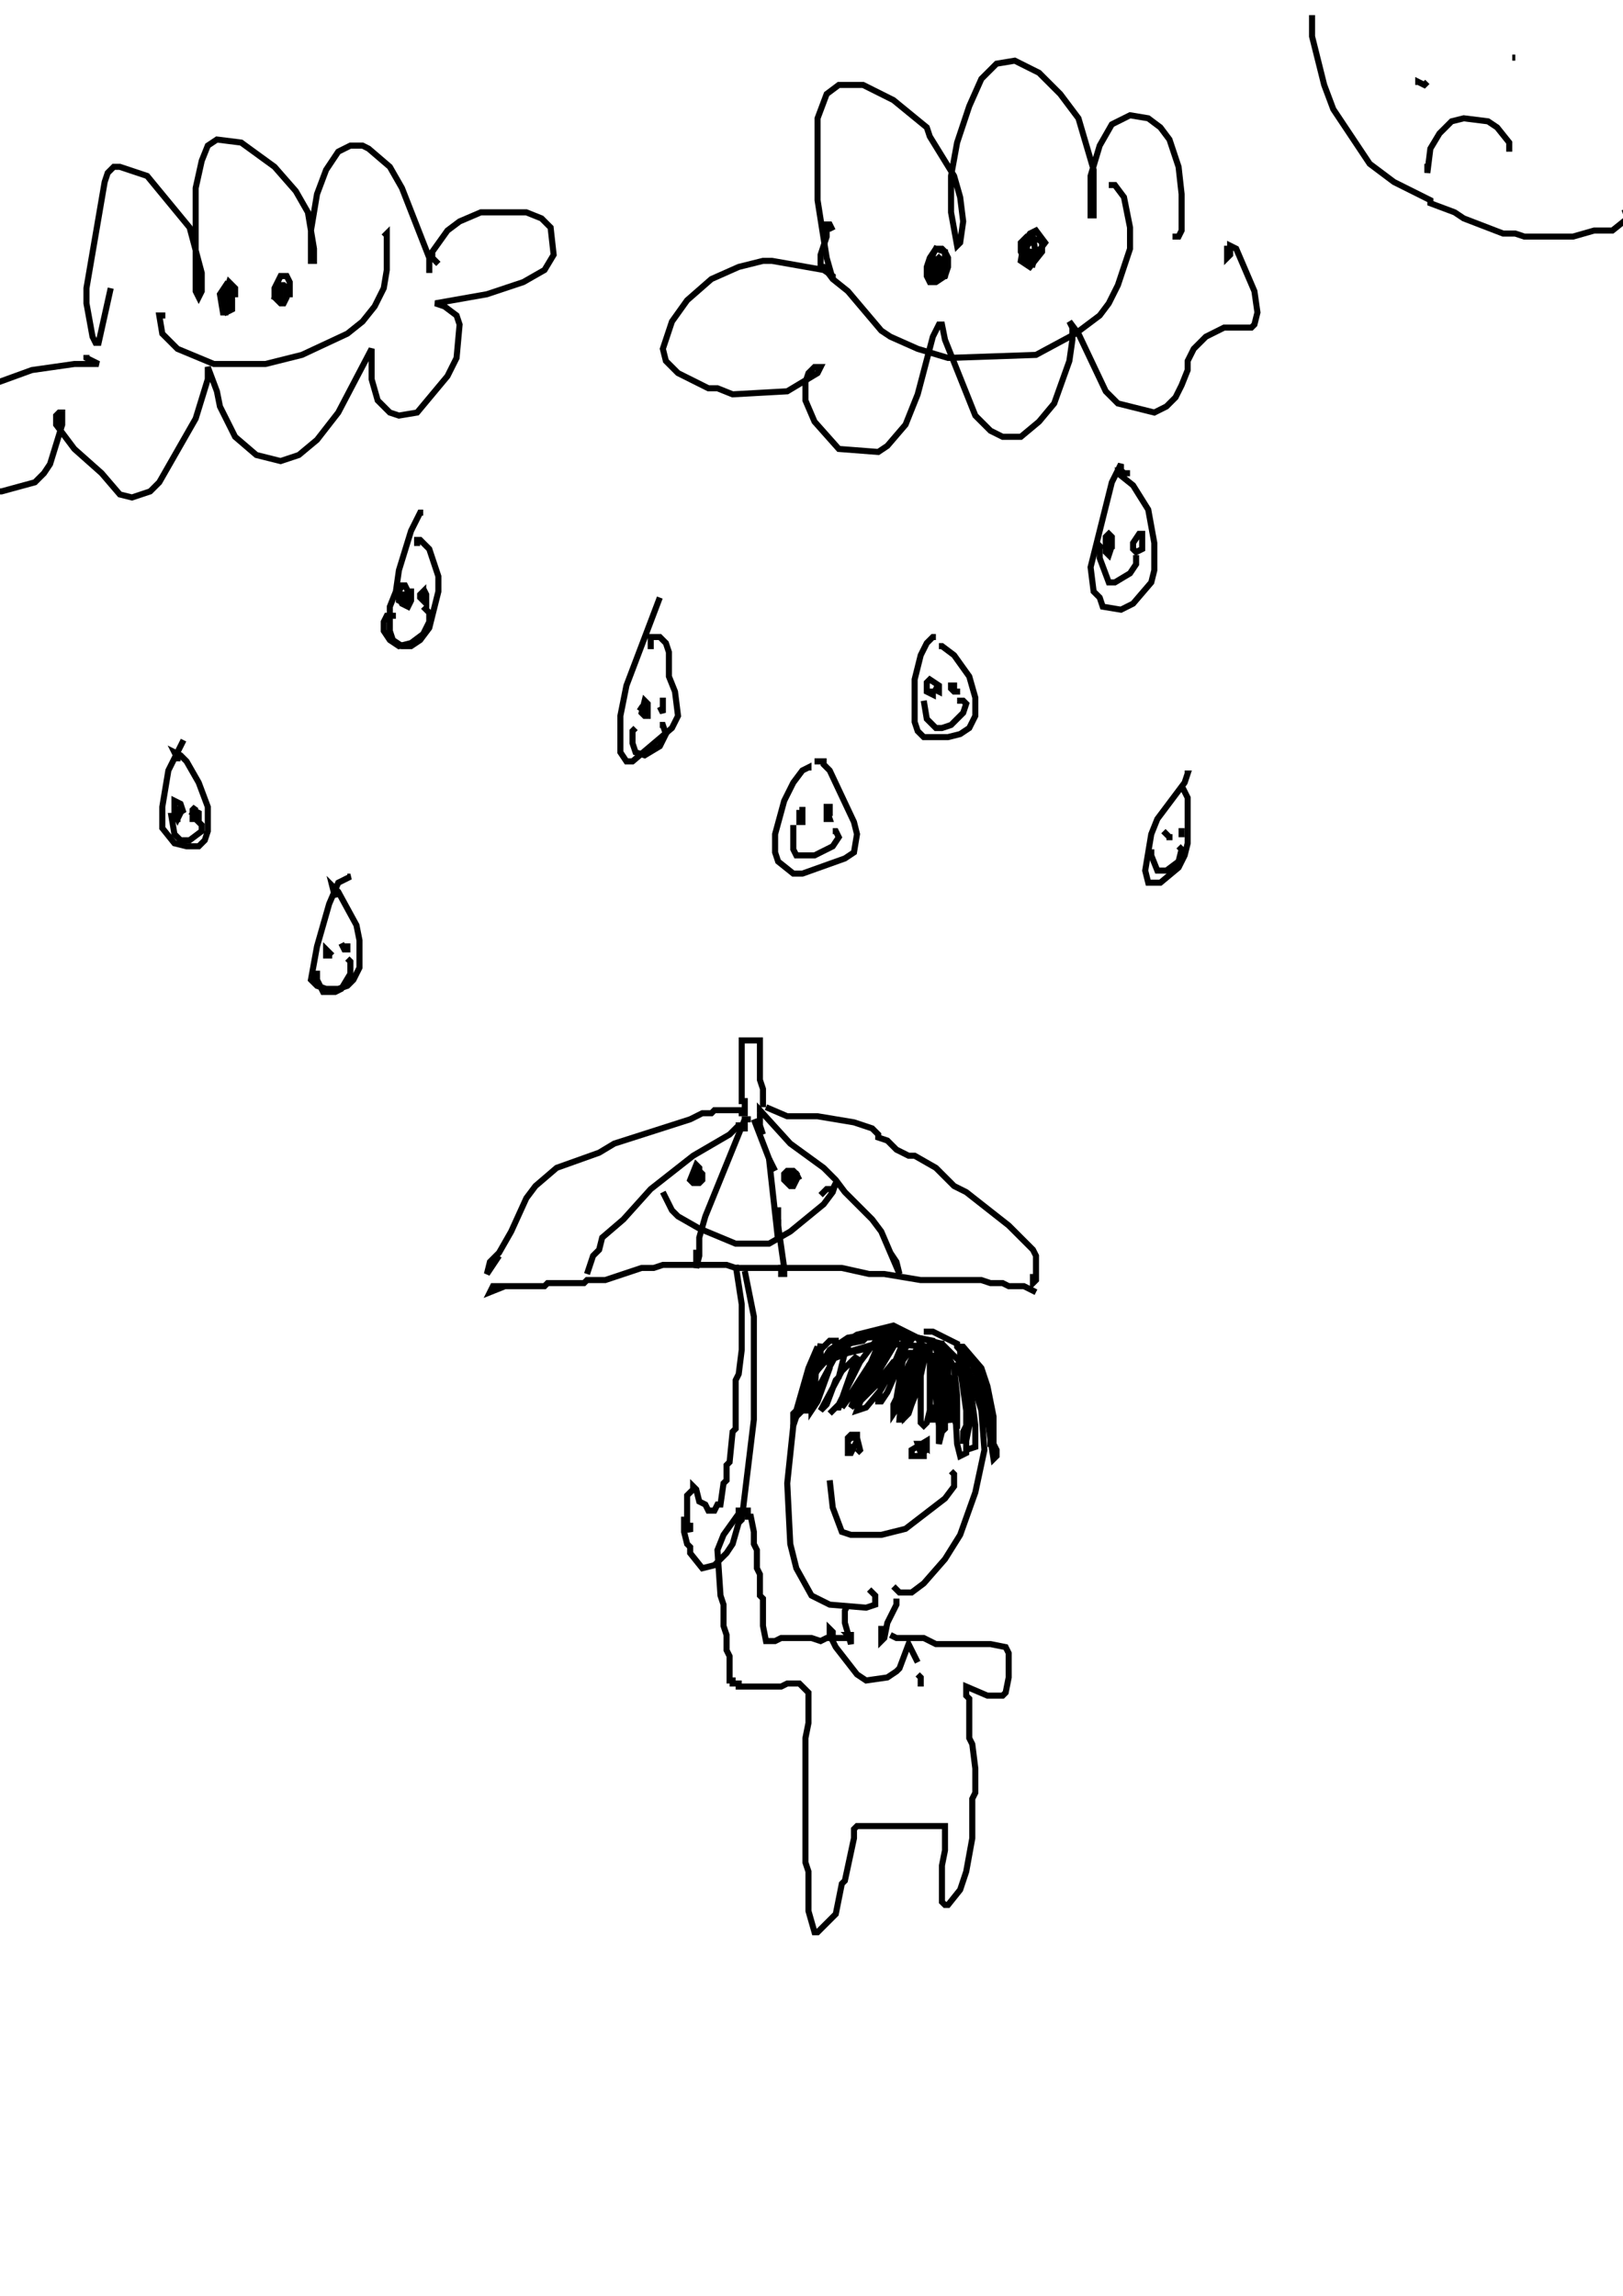 <?xml version="1.0" encoding="utf-8"?>
<!-- Generator: Adobe Illustrator 26.2.1, SVG Export Plug-In . SVG Version: 6.00 Build 0)  -->
<svg version="1.1" xmlns="http://www.w3.org/2000/svg" xmlns:xlink="http://www.w3.org/1999/xlink" x="0px" y="0px"
	 viewBox="0 0 535 757" style="enable-background:new 0 0 535 757;" xml:space="preserve">
<style type="text/css">
	.st0{fill:#FFFFFF;}
	.st1{fill:none;stroke:#000000;stroke-width:2;}
</style>
<g id="레이어_1" xmlns:ev="http://www.w3.org/2001/xml-events">
	<rect class="st0" width="535" height="757"/>
	<polyline class="st1" points="107.5,458 121.5,458 134.5,457 	"/>
	<line class="st1" x1="135.5" y1="457" x2="136.5" y2="457"/>
	<line class="st1" x1="139.5" y1="457" x2="140.5" y2="457"/>
	<polyline class="st1" points="102.5,520 109.5,520 111.5,521 	"/>
	<rect class="st0" width="535" height="757"/>
</g>
<g id="_x31_80-태양">
	<g>
		<polyline class="st1" points="432.5,5 432.5,12 436.5,28 439.5,36 451.5,54 459.5,60 471.5,66 471.5,67 479.5,70 482.5,72 
			495.5,77 499.5,77 502.5,78 518.5,78 525.5,76 531.5,76 536.5,72 535.5,69 		"/>
		<polyline class="st1" points="497.5,50 497.5,47 493.5,42 490.5,40 482.5,39 478.5,40 474.5,44 471.5,49 470.5,57 470.5,54 		"/>
		<polyline class="st1" points="498.5,19 499.5,19 498.5,19 		"/>
		<polyline class="st1" points="470.5,27 469.5,28 467.5,27 467.5,28 		"/>
	</g>
</g>
<g id="_x31_80-우산">
	<g>
		<polyline class="st1" points="250.5,364 251.5,364 251.5,359 250.5,356 250.5,343 244.5,343 244.5,363 245.5,363 245.5,367 
			244.5,367 244.5,366 235.5,366 234.5,367 231.5,367 227.5,369 202.5,377 197.5,380 183.5,385 176.5,391 173.5,395 168.5,406 
			164.5,413 161.5,416 160.5,420 164.5,414 		"/>
		<polyline class="st1" points="252.5,365 259.5,368 269.5,368 281.5,370 287.5,372 289.5,374 289.5,375 292.5,376 295.5,379 
			299.5,381 301.5,381 308.5,385 314.5,391 318.5,393 332.5,404 340.5,412 341.5,414 341.5,422 340.5,423 340.5,420 		"/>
		<polyline class="st1" points="341.5,426 337.5,424 332.5,424 330.5,423 326.5,423 323.5,422 303.5,422 291.5,420 286.5,420 
			277.5,418 242.5,418 239.5,417 218.5,417 215.5,418 211.5,418 199.5,422 193.5,422 192.5,423 180.5,423 179.5,424 162.5,424 
			161.5,426 166.5,424 		"/>
		<polyline class="st1" points="251.5,374 250.5,371 250.5,367 		"/>
		<polyline class="st1" points="250.5,367 250.5,366 260.5,377 271.5,385 275.5,389 278.5,393 287.5,402 290.5,406 296.5,420 
			295.5,416 293.5,413 		"/>
		<line class="st1" x1="255.5" y1="386" x2="253.5" y2="382"/>
		<polyline class="st1" points="248.5,369 253.5,382 256.5,409 256.5,402 		"/>
		<polyline class="st1" points="245.5,373 245.5,369 246.5,369 246.5,368 246.5,369 245.5,369 232.5,401 230.5,408 230.5,414 
			229.5,418 229.5,412 		"/>
		<polyline class="st1" points="243.5,370 243.5,371 240.5,374 228.5,381 214.5,392 205.5,402 198.5,408 197.5,412 195.5,414 
			193.5,420 		"/>
		<polyline class="st1" points="256.5,398 256.5,404 258.5,418 258.5,420 257.5,420 257.5,417 		"/>
		<polyline class="st1" points="263.5,389 262.5,387 261.5,387 261.5,389 262.5,387 261.5,386 259.5,386 258.5,387 258.5,389 
			260.5,391 261.5,391 262.5,389 261.5,387 259.5,387 259.5,388 261.5,389 261.5,388 260.5,388 260.5,389 261.5,389 261.5,387 
			259.5,386 		"/>
		<polyline class="st1" points="228.5,387 229.5,388 230.5,387 230.5,385 229.5,384 227.5,389 228.5,390 230.5,390 231.5,389 
			231.5,387 230.5,386 228.5,387 228.5,389 229.5,389 229.5,386 228.5,388 		"/>
		<polyline class="st1" points="270.5,394 272.5,392 274.5,392 275.5,390 274.5,393 271.5,397 260.5,406 253.5,410 242.5,410 
			230.5,405 223.5,401 221.5,399 218.5,393 		"/>
		<polyline class="st1" points="245.5,419 248.5,434 248.5,468 244.5,501 243.5,502 241.5,509 239.5,512 235.5,516 231.5,517 
			227.5,512 227.5,510 226.5,509 225.5,505 225.5,500 		"/>
		<polyline class="st1" points="242.5,417 244.5,430 244.5,445 243.5,453 242.5,455 242.5,471 241.5,472 240.5,482 239.5,483 
			239.5,488 238.5,489 237.5,496 236.5,496 235.5,498 233.5,498 232.5,496 230.5,495 229.5,491 228.5,490 228.5,491 226.5,493 
			226.5,502 227.5,505 227.5,502 		"/>
	</g>
</g>
<g id="_x31_80-비">
	<g>
		<polyline class="st1" points="372.5,156 370.5,156 369.5,155 369.5,153 366.5,159 359.5,187 360.5,195 362.5,197 363.5,200 
			369.5,201 373.5,199 379.5,192 380.5,188 380.5,179 378.5,168 373.5,160 368.5,156 368.5,157 		"/>
		<polyline class="st1" points="375.5,179 376.5,179 376.5,176 375.5,176 373.5,179 373.5,181 374.5,182 376.5,181 376.5,179 
			375.5,179 		"/>
		<polyline class="st1" points="366.5,181 366.5,177 365.5,176 364.5,177 364.5,182 365.5,183 366.5,180 		"/>
		<polyline class="st1" points="374.5,183 374.5,186 372.5,189 367.5,192 365.5,192 362.5,184 362.5,180 363.5,181 		"/>
		<polyline class="st1" points="139.5,169 138.5,169 135.5,175 131.5,188 130.5,195 128.5,200 128.5,208 129.5,211 132.5,213 
			135.5,213 138.5,211 141.5,207 144.5,195 144.5,190 141.5,181 138.5,178 137.5,178 137.5,180 		"/>
		<polyline class="st1" points="139.5,197 139.5,195 138.5,196 138.5,197 140.5,199 140.5,196 139.5,194 		"/>
		<polyline class="st1" points="131.5,197 132.5,199 134.5,200 135.5,198 135.5,195 134.5,195 133.5,193 132.5,193 131.5,195 
			131.5,198 133.5,199 133.5,195 		"/>
		<polyline class="st1" points="139.5,200 141.5,202 141.5,205 139.5,209 135.5,212 131.5,213 128.5,211 126.5,208 126.5,205 
			127.5,203 129.5,203 129.5,202 		"/>
		<polyline class="st1" points="307.5,210 308.5,210 307.5,210 305.5,212 303.5,216 301.5,224 301.5,238 302.5,241 304.5,243 
			312.5,243 316.5,242 319.5,240 321.5,236 321.5,230 319.5,223 314.5,216 310.5,213 309.5,213 		"/>
		<polyline class="st1" points="313.5,227 314.5,227 314.5,226 313.5,226 313.5,227 314.5,228 315.5,228 315.5,227 		"/>
		<polyline class="st1" points="307.5,227 309.5,228 309.5,226 306.5,224 305.5,225 305.5,228 307.5,229 307.5,227 		"/>
		<polyline class="st1" points="315.5,231 317.5,231 318.5,232 317.5,235 313.5,239 310.5,240 308.5,240 305.5,237 304.5,231 		"/>
		<polyline class="st1" points="60.5,244 55.5,254 53.5,266 53.5,273 57.5,278 61.5,279 65.5,279 67.5,277 68.5,274 68.5,266 
			65.5,258 61.5,251 59.5,249 57.5,248 58.5,250 59.5,250 		"/>
		<polyline class="st1" points="63.5,269 63.5,267 64.5,266 63.5,268 65.5,269 65.5,268 63.5,267 		"/>
		<polyline class="st1" points="58.5,266 60.5,268 59.5,265 57.5,264 57.5,268 58.5,270 59.5,268 58.5,266 58.5,268 		"/>
		<polyline class="st1" points="62.5,270 64.5,270 66.5,272 66.5,274 62.5,277 59.5,277 57.5,275 56.5,269 58.5,269 58.5,271 		"/>
		<polyline class="st1" points="217.5,197 206.5,226 204.5,236 204.5,248 206.5,251 208.5,251 221.5,240 223.5,236 222.5,228 
			220.5,223 220.5,215 219.5,212 217.5,210 214.5,210 214.5,214 		"/>
		<polyline class="st1" points="218.5,234 218.5,230 218.5,235 217.5,233 		"/>
		<polyline class="st1" points="210.5,233 213.5,235 213.5,232 212.5,231 211.5,235 212.5,236 213.5,236 213.5,235 		"/>
		<polyline class="st1" points="217.5,239 218.5,239 219.5,242 217.5,246 212.5,249 209.5,248 208.5,245 208.5,241 209.5,240 		"/>
		<polyline class="st1" points="390.5,255 391.5,255 390.5,258 381.5,270 379.5,275 377.5,287 378.5,291 382.5,291 388.5,286 
			390.5,282 391.5,278 391.5,263 389.5,259 		"/>
		<polyline class="st1" points="388.5,275 389.5,275 389.5,274 388.5,274 		"/>
		<polyline class="st1" points="385.5,275 385.5,276 386.5,276 385.5,276 383.5,274 		"/>
		<polyline class="st1" points="388.5,279 389.5,280 388.5,284 384.5,287 381.5,287 379.5,282 379.5,280 		"/>
		<polyline class="st1" points="114.5,289 115.5,289 111.5,291 108.5,298 104.5,312 102.5,323 104.5,325 107.5,326 111.5,326 
			114.5,325 116.5,323 118.5,319 118.5,310 117.5,305 111.5,294 109.5,292 110.5,296 		"/>
		<polyline class="st1" points="112.5,311 113.5,313 114.5,313 114.5,312 113.5,312 		"/>
		<polyline class="st1" points="107.5,313 109.5,315 107.5,313 107.5,315 108.5,315 108.5,314 		"/>
		<polyline class="st1" points="114.5,316 115.5,317 115.5,321 112.5,326 110.5,327 106.5,327 104.5,323 104.5,320 		"/>
		<polyline class="st1" points="266.5,254 266.5,253 264.5,254 261.5,258 258.5,264 255.5,275 255.5,281 256.5,284 261.5,288 
			264.5,288 278.5,283 281.5,281 282.5,275 281.5,271 273.5,254 271.5,252 271.5,251 269.5,251 269.5,252 		"/>
		<polyline class="st1" points="272.5,268 273.5,268 273.5,266 272.5,266 272.5,270 273.5,270 272.5,267 271.5,267 		"/>
		<polyline class="st1" points="274.5,274 275.5,274 276.5,276 274.5,279 268.5,282 262.5,282 261.5,280 261.5,272 		"/>
		<polyline class="st1" points="263.5,270 264.5,269 264.5,268 263.5,268 263.5,271 264.5,271 264.5,267 263.5,267 		"/>
	</g>
</g>
<g id="_x31_80-사람">
	<g>
		<polyline class="st1" points="294.5,523 296.5,525 300.5,525 304.5,522 311.5,514 316.5,506 321.5,492 324.5,478 323.5,465 
			319.5,452 310.5,443 294.5,439 286.5,440 275.5,445 266.5,455 261.5,470 259.5,489 260.5,509 262.5,517 267.5,526 273.5,529 
			285.5,530 288.5,529 288.5,526 286.5,524 		"/>
		<polyline class="st1" points="304.5,476 305.5,477 305.5,475 300.5,478 300.5,480 304.5,480 304.5,476 302.5,476 303.5,479 
			305.5,478 305.5,476 304.5,476 		"/>
		<polyline class="st1" points="282.5,479 283.5,478 282.5,474 280.5,474 279.5,475 279.5,479 280.5,479 282.5,475 282.5,473 
			280.5,473 279.5,474 279.5,477 281.5,477 		"/>
		<polyline class="st1" points="313.5,485 314.5,486 314.5,490 311.5,494 298.5,504 290.5,506 280.5,506 277.5,505 274.5,497 
			273.5,488 		"/>
		<polyline class="st1" points="304.5,439 307.5,439 315.5,443 315.5,444 321.5,451 326.5,466 327.5,476 328.5,478 328.5,480 
			327.5,481 325.5,468 321.5,452 318.5,446 316.5,444 317.5,444 323.5,451 325.5,457 327.5,467 327.5,476 326.5,476 326.5,470 
			324.5,459 320.5,450 318.5,447 317.5,447 317.5,446 316.5,446 316.5,448 318.5,450 319.5,454 321.5,470 321.5,477 318.5,478 
			318.5,455 317.5,449 316.5,448 319.5,453 319.5,470 318.5,475 317.5,475 317.5,472 318.5,470 318.5,459 315.5,449 316.5,451 
			318.5,465 318.5,479 316.5,480 315.5,476 314.5,458 312.5,453 312.5,451 311.5,451 311.5,449 310.5,449 310.5,448 310.5,472 
			309.5,476 309.5,460 310.5,454 310.5,447 311.5,446 311.5,471 310.5,472 309.5,470 307.5,452 309.5,443 310.5,443 312.5,451 
			313.5,469 310.5,452 310.5,447 312.5,447 314.5,451 315.5,460 315.5,471 313.5,463 311.5,449 310.5,445 309.5,445 309.5,462 
			308.5,468 307.5,468 307.5,465 306.5,463 306.5,442 306.5,465 305.5,469 304.5,470 303.5,469 303.5,445 303.5,451 301.5,460 
			299.5,466 298.5,467 299.5,455 302.5,443 302.5,452 301.5,453 298.5,466 297.5,466 298.5,464 299.5,455 303.5,445 304.5,445 
			304.5,449 302.5,458 300.5,463 297.5,468 296.5,468 297.5,456 299.5,450 303.5,442 296.5,461 296.5,463 294.5,466 294.5,463 
			295.5,461 297.5,449 298.5,446 299.5,446 296.5,450 292.5,459 290.5,462 289.5,462 289.5,461 290.5,457 292.5,455 297.5,443 
			299.5,443 296.5,447 290.5,458 285.5,464 282.5,465 285.5,457 291.5,445 295.5,441 295.5,440 295.5,442 291.5,446 283.5,462 
			281.5,464 285.5,457 288.5,454 294.5,444 294.5,443 293.5,443 288.5,447 277.5,464 283.5,456 286.5,450 291.5,446 293.5,443 
			283.5,457 280.5,464 286.5,459 294.5,449 297.5,448 297.5,447 295.5,448 290.5,455 284.5,461 285.5,453 290.5,441 289.5,441 
			283.5,449 276.5,463 273.5,466 275.5,464 276.5,464 282.5,447 277.5,452 270.5,465 272.5,463 275.5,455 276.5,454 278.5,446 
			279.5,445 279.5,444 277.5,444 276.5,445 269.5,458 267.5,463 267.5,465 269.5,462 273.5,451 273.5,448 275.5,443 275.5,442 
			273.5,442 269.5,446 264.5,461 264.5,465 266.5,465 268.5,459 269.5,444 266.5,451 262.5,465 261.5,466 261.5,468 264.5,465 
			267.5,458 270.5,443 270.5,447 267.5,455 273.5,445 279.5,441 285.5,440 297.5,440 299.5,441 297.5,440 285.5,441 284.5,442 
			279.5,443 272.5,447 270.5,450 269.5,450 279.5,446 292.5,443 306.5,444 306.5,445 303.5,443 302.5,441 294.5,437 282.5,440 
			274.5,445 278.5,446 295.5,441 302.5,441 307.5,442 311.5,453 311.5,457 310.5,458 308.5,453 307.5,446 		"/>
		<polyline class="st1" points="295.5,527 295.5,529 292.5,535 291.5,540 290.5,541 290.5,536 		"/>
		<polyline class="st1" points="279.5,529 278.5,531 278.5,535 280.5,542 280.5,540 279.5,539 280.5,539 280.5,540 272.5,540 
			270.5,541 267.5,540 257.5,540 255.5,541 252.5,541 251.5,536 251.5,527 250.5,526 250.5,519 249.5,517 249.5,511 248.5,509 
			248.5,505 247.5,500 246.5,500 246.5,498 245.5,498 245.5,497 245.5,498 243.5,498 243.5,499 238.5,506 236.5,511 237.5,526 
			238.5,529 238.5,536 239.5,539 239.5,544 240.5,546 240.5,554 241.5,554 241.5,555 243.5,555 243.5,556 257.5,556 259.5,555 
			263.5,555 266.5,558 266.5,568 265.5,573 265.5,614 266.5,617 266.5,630 268.5,637 269.5,637 275.5,631 277.5,621 278.5,620 
			281.5,606 281.5,603 282.5,602 311.5,602 311.5,610 310.5,615 310.5,627 311.5,628 312.5,628 316.5,623 318.5,617 320.5,606 
			320.5,593 321.5,591 321.5,583 320.5,575 319.5,573 319.5,560 318.5,559 318.5,556 325.5,559 330.5,559 331.5,558 332.5,553 
			332.5,545 331.5,543 326.5,542 308.5,542 304.5,540 295.5,540 293.5,539 		"/>
		<polyline class="st1" points="303.5,556 303.5,553 302.5,552 		"/>
		<polyline class="st1" points="302.5,548 299.5,542 296.5,550 295.5,551 292.5,553 285.5,554 282.5,552 275.5,543 273.5,539 
			273.5,537 274.5,538 274.5,540 		"/>
	</g>
</g>
<g id="_x31_80-구름-1">
	<g>
		<polyline class="st1" points="140.5,89 141.5,89 141.5,85 132.5,62 128.5,55 121.5,49 119.5,48 115.5,48 111.5,50 107.5,56 
			104.5,64 102.5,76 102.5,86 103.5,86 103.5,87 103.5,82 101.5,70 97.5,63 90.5,55 79.5,47 71.5,46 68.5,48 66.5,53 64.5,62 
			64.5,96 65.5,98 66.5,96 66.5,90 62.5,75 48.5,58 39.5,55 37.5,55 35.5,57 34.5,60 28.5,95 28.5,100 30.5,111 31.5,113 32.5,113 
			36.5,95 		"/>
		<polyline class="st1" points="144.5,87 142.5,85 142.5,83 147.5,76 151.5,73 158.5,70 173.5,70 178.5,72 181.5,75 182.5,84 
			179.5,89 172.5,93 160.5,97 143.5,100 146.5,101 150.5,104 151.5,107 150.5,118 147.5,124 137.5,136 131.5,137 128.5,136 
			124.5,132 122.5,125 122.5,115 111.5,136 104.5,145 98.5,150 92.5,152 84.5,150 77.5,144 72.5,134 71.5,129 68.5,121 68.5,125 
			64.5,138 52.5,159 49.5,162 43.5,164 39.5,163 33.5,156 24.5,148 18.5,140 18.5,137 19.5,136 20.5,136 20.5,140 16.5,153 
			14.5,156 11.5,159 0.5,162 -2.5,162 -3.5,160 -12.5,151 -13.5,148 -13.5,145 -12.5,144 -11.5,140 -6.5,131 -0.5,126 10.5,122 
			24.5,120 32.5,120 28.5,118 28.5,117 		"/>
		<polyline class="st1" points="94.5,97 95.5,97 95.5,93 94.5,91 92.5,91 90.5,95 90.5,98 92.5,100 93.5,100 94.5,98 94.5,95 
			93.5,94 91.5,94 90.5,98 92.5,99 92.5,94 		"/>
		<polyline class="st1" points="77.5,98 77.5,95 75.5,93 73.5,99 73.5,102 74.5,103 76.5,102 76.5,96 74.5,94 72.5,97 73.5,103 
			74.5,103 75.5,100 75.5,96 73.5,98 73.5,101 76.5,101 		"/>
		<polyline class="st1" points="126.5,78 127.5,77 127.5,89 126.5,95 123.5,101 119.5,106 114.5,110 99.5,117 87.5,120 70.5,120 
			58.5,115 53.5,110 52.5,104 54.5,104 		"/>
	</g>
</g>
<g id="_x31_80-구름-2">
	<g>
		<polyline class="st1" points="386.5,78 388.5,78 389.5,76 389.5,64 388.5,55 385.5,46 382.5,42 378.5,39 372.5,38 366.5,41 
			362.5,48 359.5,58 359.5,71 360.5,71 360.5,56 355.5,39 349.5,31 342.5,24 334.5,20 328.5,21 323.5,26 319.5,35 315.5,47 
			313.5,58 313.5,70 315.5,81 316.5,80 317.5,73 316.5,65 314.5,58 306.5,45 305.5,42 294.5,33 284.5,28 276.5,28 272.5,31 
			269.5,39 269.5,66 272.5,85 274.5,92 274.5,91 271.5,89 254.5,86 251.5,86 243.5,88 234.5,92 226.5,99 221.5,106 218.5,115 
			219.5,119 223.5,123 233.5,128 236.5,128 241.5,130 259.5,129 269.5,123 270.5,121 268.5,121 266.5,123 265.5,126 265.5,132 
			268.5,139 276.5,148 289.5,149 292.5,147 298.5,140 302.5,130 307.5,111 309.5,107 310.5,107 311.5,112 321.5,137 326.5,142 
			330.5,144 336.5,144 342.5,139 347.5,133 352.5,119 353.5,112 353.5,108 352.5,106 355.5,110 364.5,129 368.5,133 380.5,136 
			384.5,134 387.5,131 389.5,127 391.5,122 391.5,119 393.5,115 397.5,111 403.5,108 412.5,108 413.5,107 414.5,103 413.5,96 
			407.5,82 405.5,81 405.5,82 404.5,82 404.5,85 405.5,84 405.5,81 		"/>
		<polyline class="st1" points="341.5,83 339.5,83 339.5,84 341.5,84 344.5,80 341.5,76 339.5,77 337.5,80 336.5,86 339.5,88 
			343.5,83 343.5,80 342.5,79 340.5,79 338.5,81 338.5,86 340.5,87 341.5,84 340.5,78 338.5,78 336.5,80 336.5,83 338.5,87 
			339.5,87 341.5,85 341.5,83 338.5,85 		"/>
		<polyline class="st1" points="310.5,91 311.5,91 312.5,88 312.5,85 311.5,83 310.5,82 308.5,82 306.5,85 305.5,88 305.5,91 
			306.5,93 308.5,93 311.5,91 311.5,83 308.5,82 307.5,84 307.5,91 308.5,92 309.5,91 310.5,88 310.5,86 309.5,85 308.5,86 
			308.5,90 309.5,91 312.5,86 		"/>
		<polyline class="st1" points="366.5,62 366.5,61 367.5,61 370.5,65 372.5,75 372.5,82 368.5,94 365.5,100 362.5,104 354.5,110 
			341.5,117 312.5,118 302.5,115 293.5,111 290.5,109 279.5,96 274.5,92 271.5,88 270.5,88 270.5,84 272.5,78 272.5,74 273.5,74 
			274.5,76 		"/>
	</g>
</g>
</svg>
